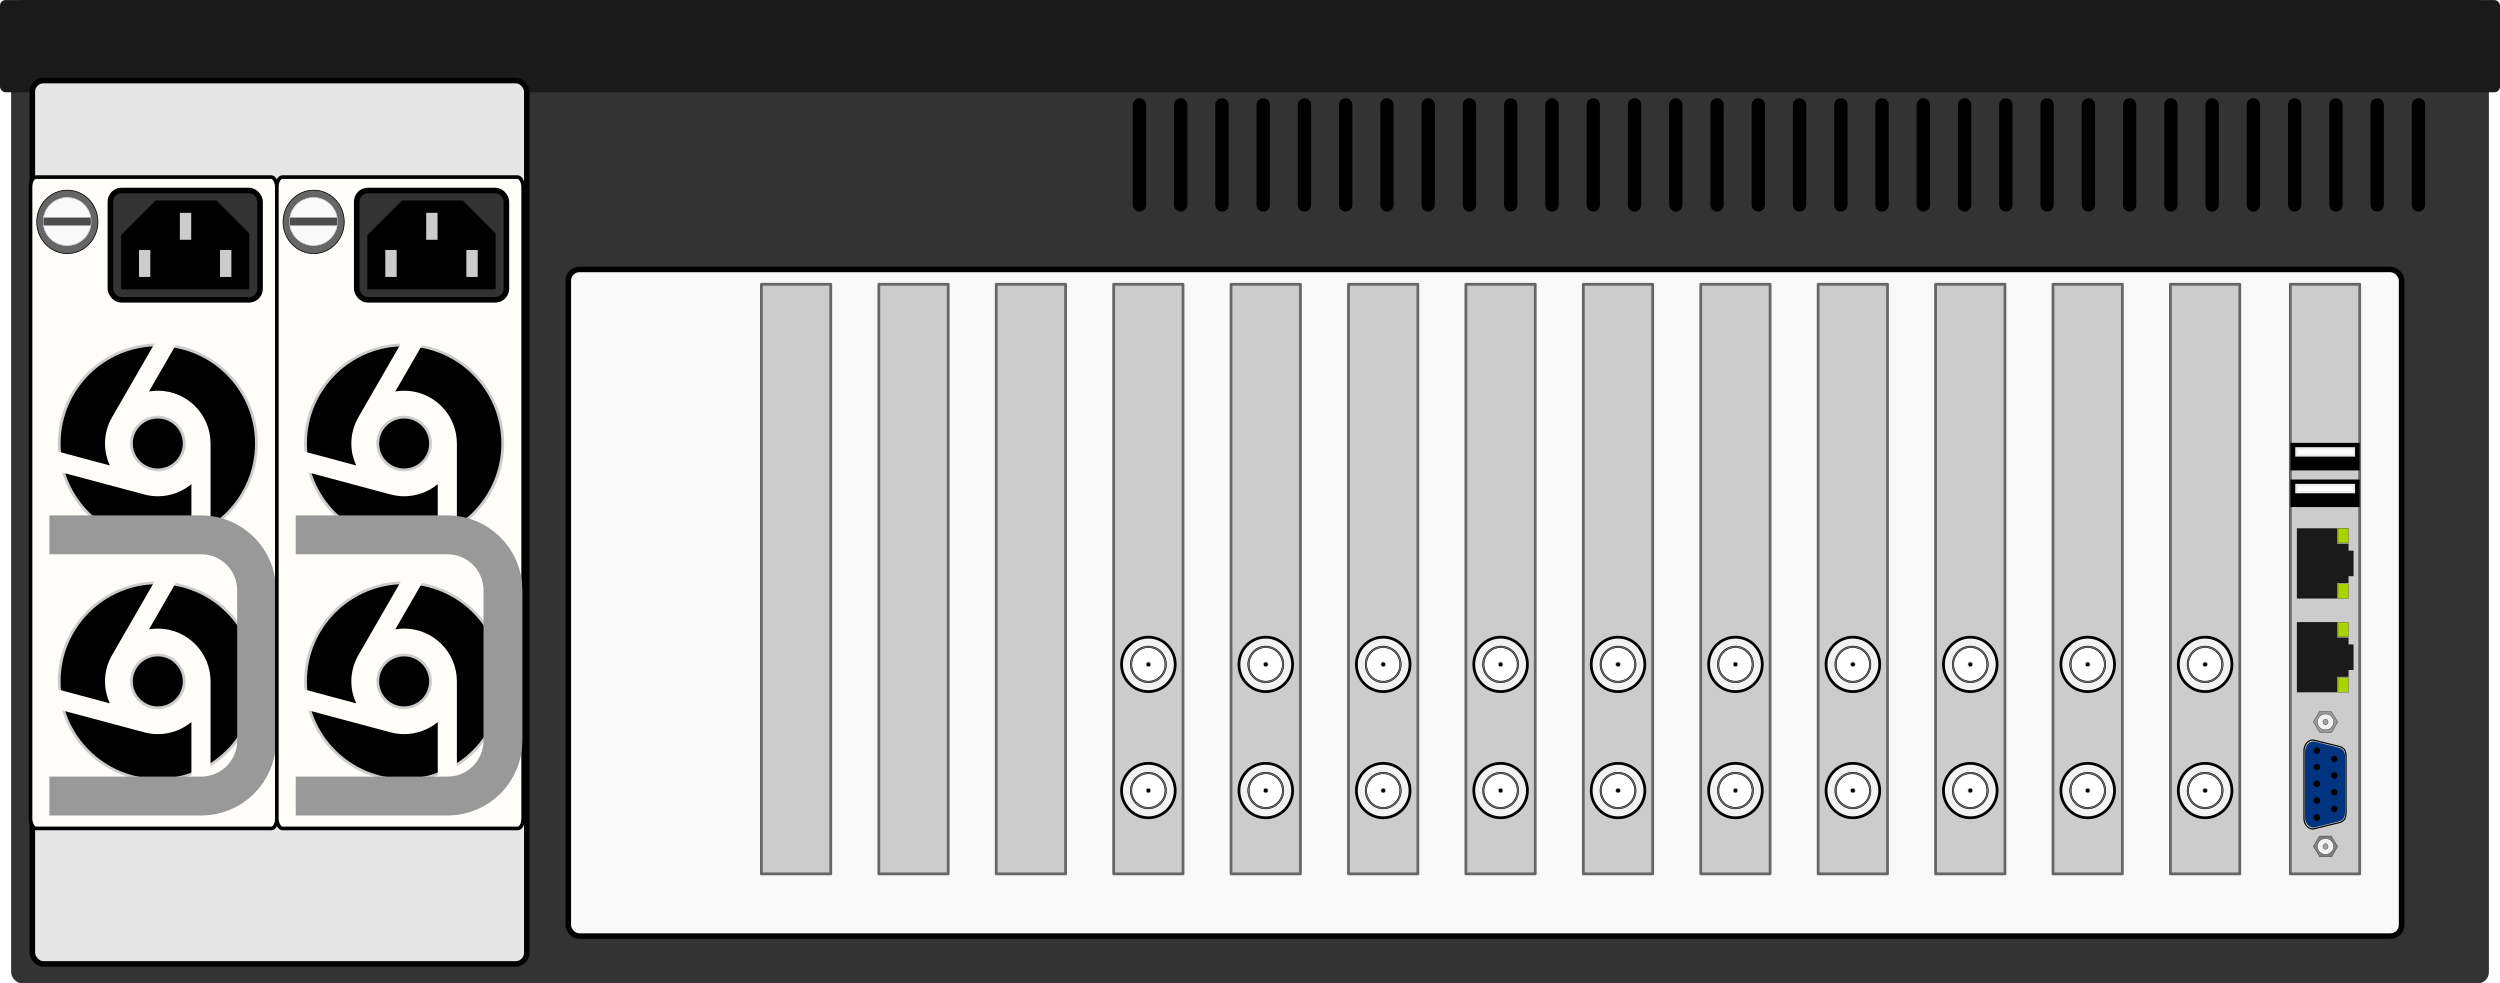 <svg width="450" height="177" version="1.1" viewBox="70.4 401.07 450 177" xmlns="http://www.w3.org/2000/svg"><g><rect x="72.4" y="401.07" width="446" height="177" rx="1.982" ry="2" fill="#333"/><rect x="70.4" y="401.08" width="450" height="16.6" rx="1" ry="1" fill="#1a1a1a"/><rect x="172.69" y="449.57" width="330" height="120" rx="2" ry="2" fill="#f9f9f9" stroke="#000" stroke-linecap="round" stroke-linejoin="round"/></g><g fill="none" stroke="#000" stroke-linecap="round" stroke-width="2.4"><path d="m275.5 437.95v-17.997"/><path d="m282.92 437.95v-17.997"/><path d="m290.35 437.95v-17.997"/><path d="m297.78 437.95v-17.997"/><path d="m305.2 437.95v-17.997"/><path d="m312.63 437.95v-17.997"/><path d="m320.05 437.95v-17.997"/><path d="m327.48 437.95v-17.997"/><path d="m334.91 437.95v-17.997"/><path d="m342.33 437.95v-17.997"/><path d="m349.76 437.95v-17.997"/><path d="m357.19 437.95v-17.997"/><path d="m364.61 437.95v-17.997"/><path d="m372.04 437.95v-17.997"/><path d="m379.47 437.95v-17.997"/><path d="m386.89 437.95v-17.997"/><path d="m394.32 437.95v-17.997"/><path d="m401.75 437.95v-17.997"/><path d="m409.17 437.95v-17.997"/><path d="m416.6 437.95v-17.997"/><path d="m424.03 437.95v-17.997"/><path d="m431.45 437.95v-17.997"/><path d="m438.88 437.95v-17.997"/><path d="m446.31 437.95v-17.997"/><path d="m453.73 437.95v-17.997"/><path d="m461.16 437.95v-17.997"/><path d="m468.59 437.95v-17.997"/><path d="m476.01 437.95v-17.997"/><path d="m483.44 437.95v-17.997"/><path d="m490.87 437.95v-17.997"/><path d="m498.29 437.95v-17.997"/><path d="m505.72 437.95v-17.997"/></g><rect x="482.66" y="452.24" width="12.486" height="106.13" fill="#ccc" stroke="#666" stroke-linecap="round" stroke-linejoin="round" stroke-width=".5"/><g transform="rotate(-90 597.19 594.15)"><g transform="matrix(1.067 0 0 1.067 460.71 203.95)" stroke="#333" stroke-width=".067"><g transform="translate(-21.189 -6.739)"><path d="m189.01 272.01v-2.014l-1.748-1.007-1.748 1.074v2.014l1.748 1.008z" fill="#808080"/><path d="m188.61 271.03c0 0.76-0.602 1.377-1.345 1.377-0.743 0-1.345-0.617-1.345-1.377 0-0.76 0.602-1.376 1.345-1.376 0.743 0 1.345 0.616 1.345 1.376z" fill="#f2f2f2"/><path d="m187.73 271.03c0 0.241-0.211 0.437-0.471 0.437-0.259 0-0.471-0.196-0.471-0.437s0.211-0.436 0.471-0.436c0.259 0 0.471 0.195 0.471 0.436z" fill="#a4a4a4"/></g><g transform="translate(-.189 -6.739)"><path d="m189.01 272.01v-2.014l-1.748-1.007-1.748 1.074v2.014l1.748 1.008z" fill="#999"/><path d="m188.61 271.03c0 0.76-0.602 1.377-1.345 1.377-0.743 0-1.345-0.617-1.345-1.377 0-0.76 0.602-1.376 1.345-1.376 0.743 0 1.345 0.616 1.345 1.376z" fill="#f2f2f2"/><path d="m187.73 271.03c0 0.241-0.211 0.437-0.471 0.437-0.259 0-0.471-0.196-0.471-0.437s0.211-0.436 0.471-0.436c0.259 0 0.471 0.195 0.471 0.436z" fill="#a4a4a4"/></g></g><path d="m642.92 482.08h12.276c1.011 0 2.066 0.843 1.825 1.825l-1.098 4.466c-0.241 0.982-0.814 1.276-1.825 1.276h-10.08c-1.011 0-1.583-0.294-1.825-1.276l-1.098-4.466c-0.241-0.982 0.814-1.825 1.825-1.825z" fill="#ececec" fill-rule="evenodd" stroke="#000" stroke-linecap="round" stroke-width=".227"/><path d="m643.11 482.27h11.888c0.979 0 2.001 0.802 1.767 1.737l-1.063 4.25c-0.234 0.934-0.788 1.214-1.767 1.214h-9.761c-0.979 0-1.533-0.28-1.767-1.214l-1.063-4.25c-0.234-0.934 0.788-1.737 1.767-1.737z" fill="#003380" fill-rule="evenodd" stroke="#000" stroke-linecap="round" stroke-width=".026"/><g transform="matrix(1.067 0 0 1.067 461.48 204.17)" stroke="#000" stroke-width=".067"><path d="m182.01 262.62c0 0.278-0.226 0.504-0.504 0.504-0.278 0-0.505-0.226-0.505-0.504 0-0.277 0.226-0.504 0.505-0.504 0.278 0 0.504 0.226 0.504 0.504z"/><path d="m170.78 262.62c0 0.278-0.242 0.504-0.538 0.504-0.297 0-0.538-0.226-0.538-0.504 0-0.277 0.241-0.504 0.538-0.504 0.296 0 0.538 0.226 0.538 0.504z"/><path d="m173.62 262.62c0 0.278-0.241 0.504-0.538 0.504-0.297 0-0.538-0.226-0.538-0.504 0-0.277 0.241-0.504 0.538-0.504 0.297 0 0.538 0.226 0.538 0.504z"/><path d="m176.46 262.62c0 0.278-0.241 0.504-0.538 0.504-0.297 0-0.538-0.226-0.538-0.504 0-0.277 0.241-0.504 0.538-0.504 0.297 0 0.538 0.226 0.538 0.504z"/><path d="m179.24 262.62c0 0.278-0.226 0.504-0.504 0.504s-0.505-0.226-0.505-0.504c0-0.277 0.226-0.504 0.505-0.504s0.504 0.226 0.504 0.504z"/><path d="m172.17 265.57c0 0.278-0.226 0.504-0.504 0.504-0.278 0-0.505-0.226-0.505-0.504 0-0.277 0.226-0.503 0.505-0.503 0.278 0 0.504 0.225 0.504 0.503z"/><path d="m175.01 265.57c0 0.278-0.226 0.504-0.504 0.504-0.278 0-0.505-0.226-0.505-0.504 0-0.277 0.226-0.503 0.505-0.503 0.278 0 0.504 0.225 0.504 0.503z"/><path d="m177.85 265.57c0 0.278-0.226 0.504-0.505 0.504s-0.504-0.226-0.504-0.504c0-0.277 0.226-0.503 0.504-0.503s0.505 0.225 0.505 0.503z"/><path d="m180.62 265.57c0 0.278-0.226 0.504-0.505 0.504-0.278 0-0.504-0.226-0.504-0.504 0-0.277 0.226-0.503 0.504-0.503 0.278 0 0.505 0.225 0.505 0.503z"/></g></g><g transform="matrix(0 1.067 -1.067 0 791.02 430.73)"><g transform="translate(0,-1.188)" fill-rule="evenodd"><path d="m88.994 289.08v-6.829h-2.611v-1.886h-1.16v-0.849h-4.308v0.849h-1.16v1.886h-2.611v6.829z" fill="#1a1a1a"/><path d="m79.63 280.4v1.744h-2.464v-1.744z" fill="#aad400" stroke="#222b00" stroke-linecap="round" stroke-width=".049"/><path d="m86.518 280.39h2.476v1.754h-2.476z" fill="#aad400" stroke="#222b00" stroke-linecap="round" stroke-width=".049"/></g></g><g transform="matrix(0 1.067 -1.067 0 791.02 413.85)"><g transform="translate(0,-1.188)" fill-rule="evenodd"><path d="m88.994 289.08v-6.829h-2.611v-1.886h-1.16v-0.849h-4.308v0.849h-1.16v1.886h-2.611v6.829z" fill="#1a1a1a"/><path d="m77.144 280.39h2.476v1.754h-2.476z" fill="#aad400" stroke="#222b00" stroke-linecap="round" stroke-width=".049"/><path d="m86.518 280.39h2.476v1.754h-2.476z" fill="#aad400" stroke="#222b00" stroke-linecap="round" stroke-width=".049"/></g></g><g transform="matrix(1.883 0 0 1.883 210.66 -243.08)"><path d="m144.46 390.56h6.615v-2.635h-6.615z"/><path d="m144.92 388.34h5.717v0.901h-5.717z" fill="#ececec" fill-rule="evenodd"/><path d="m145.15 389.01h5.258v-0.44h-5.258z" fill="#fff"/></g><g transform="matrix(1.883 0 0 1.883 210.66 -249.68)"><path d="m144.46 390.56h6.615v-2.635h-6.615z"/><path d="m144.92 388.34h5.717v0.901h-5.717z" fill="#ececec" fill-rule="evenodd"/><path d="m145.15 389.01h5.258v-0.44h-5.258z" fill="#fff"/></g><g transform="translate(15.294 -5.3125e-6)" stroke-linejoin="round"><rect x="445.78" y="452.24" width="12.486" height="106.13" fill="#ccc" stroke="#666" stroke-linecap="round" stroke-width=".5"/><g transform="translate(25.319)"><g stroke="#000"><ellipse cx="426.71" cy="543.37" rx="4.829" ry="4.899" fill="#f2f2f2" stroke-width=".502"/><ellipse cx="426.71" cy="543.37" rx="3.245" ry="3.292" fill="#808080" stroke-width=".102"/><ellipse cx="426.71" cy="543.37" rx="2.981" ry="3.025" fill="#fff" stroke-width=".102"/></g><ellipse cx="426.71" cy="543.37" rx=".423" ry=".429" stroke="#ccc" stroke-width=".102"/></g><g transform="translate(25.319 -22.711)"><g stroke="#000"><ellipse cx="426.71" cy="543.37" rx="4.829" ry="4.899" fill="#f2f2f2" stroke-width=".502"/><ellipse cx="426.71" cy="543.37" rx="3.245" ry="3.292" fill="#808080" stroke-width=".102"/><ellipse cx="426.71" cy="543.37" rx="2.981" ry="3.025" fill="#fff" stroke-width=".102"/></g><ellipse cx="426.71" cy="543.37" rx=".423" ry=".429" stroke="#ccc" stroke-width=".102"/></g></g><g transform="translate(-5.841)" stroke-linejoin="round"><rect x="445.78" y="452.24" width="12.486" height="106.13" fill="#ccc" stroke="#666" stroke-linecap="round" stroke-width=".5"/><g transform="translate(25.319)"><g stroke="#000"><ellipse cx="426.71" cy="543.37" rx="4.829" ry="4.899" fill="#f2f2f2" stroke-width=".502"/><ellipse cx="426.71" cy="543.37" rx="3.245" ry="3.292" fill="#808080" stroke-width=".102"/><ellipse cx="426.71" cy="543.37" rx="2.981" ry="3.025" fill="#fff" stroke-width=".102"/></g><ellipse cx="426.71" cy="543.37" rx=".423" ry=".429" stroke="#ccc" stroke-width=".102"/></g><g transform="translate(25.319 -22.711)"><g stroke="#000"><ellipse cx="426.71" cy="543.37" rx="4.829" ry="4.899" fill="#f2f2f2" stroke-width=".502"/><ellipse cx="426.71" cy="543.37" rx="3.245" ry="3.292" fill="#808080" stroke-width=".102"/><ellipse cx="426.71" cy="543.37" rx="2.981" ry="3.025" fill="#fff" stroke-width=".102"/></g><ellipse cx="426.71" cy="543.37" rx=".423" ry=".429" stroke="#ccc" stroke-width=".102"/></g></g><g transform="translate(-26.976)" stroke-linejoin="round"><rect x="445.78" y="452.24" width="12.486" height="106.13" fill="#ccc" stroke="#666" stroke-linecap="round" stroke-width=".5"/><g transform="translate(25.319)"><g stroke="#000"><ellipse cx="426.71" cy="543.37" rx="4.829" ry="4.899" fill="#f2f2f2" stroke-width=".502"/><ellipse cx="426.71" cy="543.37" rx="3.245" ry="3.292" fill="#808080" stroke-width=".102"/><ellipse cx="426.71" cy="543.37" rx="2.981" ry="3.025" fill="#fff" stroke-width=".102"/></g><ellipse cx="426.71" cy="543.37" rx=".423" ry=".429" stroke="#ccc" stroke-width=".102"/></g><g transform="translate(25.319 -22.711)"><g stroke="#000"><ellipse cx="426.71" cy="543.37" rx="4.829" ry="4.899" fill="#f2f2f2" stroke-width=".502"/><ellipse cx="426.71" cy="543.37" rx="3.245" ry="3.292" fill="#808080" stroke-width=".102"/><ellipse cx="426.71" cy="543.37" rx="2.981" ry="3.025" fill="#fff" stroke-width=".102"/></g><ellipse cx="426.71" cy="543.37" rx=".423" ry=".429" stroke="#ccc" stroke-width=".102"/></g></g><g transform="translate(-48.112)" stroke-linejoin="round"><rect x="445.78" y="452.24" width="12.486" height="106.13" fill="#ccc" stroke="#666" stroke-linecap="round" stroke-width=".5"/><g transform="translate(25.319)"><g stroke="#000"><ellipse cx="426.71" cy="543.37" rx="4.829" ry="4.899" fill="#f2f2f2" stroke-width=".502"/><ellipse cx="426.71" cy="543.37" rx="3.245" ry="3.292" fill="#808080" stroke-width=".102"/><ellipse cx="426.71" cy="543.37" rx="2.981" ry="3.025" fill="#fff" stroke-width=".102"/></g><ellipse cx="426.71" cy="543.37" rx=".423" ry=".429" stroke="#ccc" stroke-width=".102"/></g><g transform="translate(25.319 -22.711)"><g stroke="#000"><ellipse cx="426.71" cy="543.37" rx="4.829" ry="4.899" fill="#f2f2f2" stroke-width=".502"/><ellipse cx="426.71" cy="543.37" rx="3.245" ry="3.292" fill="#808080" stroke-width=".102"/><ellipse cx="426.71" cy="543.37" rx="2.981" ry="3.025" fill="#fff" stroke-width=".102"/></g><ellipse cx="426.71" cy="543.37" rx=".423" ry=".429" stroke="#ccc" stroke-width=".102"/></g></g><g transform="translate(-69.247)" stroke-linejoin="round"><rect x="445.78" y="452.24" width="12.486" height="106.13" fill="#ccc" stroke="#666" stroke-linecap="round" stroke-width=".5"/><g transform="translate(25.319)"><g stroke="#000"><ellipse cx="426.71" cy="543.37" rx="4.829" ry="4.899" fill="#f2f2f2" stroke-width=".502"/><ellipse cx="426.71" cy="543.37" rx="3.245" ry="3.292" fill="#808080" stroke-width=".102"/><ellipse cx="426.71" cy="543.37" rx="2.981" ry="3.025" fill="#fff" stroke-width=".102"/></g><ellipse cx="426.71" cy="543.37" rx=".423" ry=".429" stroke="#ccc" stroke-width=".102"/></g><g transform="translate(25.319 -22.711)"><g stroke="#000"><ellipse cx="426.71" cy="543.37" rx="4.829" ry="4.899" fill="#f2f2f2" stroke-width=".502"/><ellipse cx="426.71" cy="543.37" rx="3.245" ry="3.292" fill="#808080" stroke-width=".102"/><ellipse cx="426.71" cy="543.37" rx="2.981" ry="3.025" fill="#fff" stroke-width=".102"/></g><ellipse cx="426.71" cy="543.37" rx=".423" ry=".429" stroke="#ccc" stroke-width=".102"/></g></g><rect x="249.72" y="452.24" width="12.486" height="106.13" fill="#ccc" stroke="#666" stroke-linecap="round" stroke-linejoin="round" stroke-width=".5"/><g transform="translate(-153.79 4.6875e-6)" stroke-linejoin="round"><rect x="445.78" y="452.24" width="12.486" height="106.13" fill="#ccc" stroke="#666" stroke-linecap="round" stroke-width=".5"/><g transform="translate(25.319)"><g stroke="#000"><ellipse cx="426.71" cy="543.37" rx="4.829" ry="4.899" fill="#f2f2f2" stroke-width=".502"/><ellipse cx="426.71" cy="543.37" rx="3.245" ry="3.292" fill="#808080" stroke-width=".102"/><ellipse cx="426.71" cy="543.37" rx="2.981" ry="3.025" fill="#fff" stroke-width=".102"/></g><ellipse cx="426.71" cy="543.37" rx=".423" ry=".429" stroke="#ccc" stroke-width=".102"/></g><g transform="translate(25.319 -22.711)"><g stroke="#000"><ellipse cx="426.71" cy="543.37" rx="4.829" ry="4.899" fill="#f2f2f2" stroke-width=".502"/><ellipse cx="426.71" cy="543.37" rx="3.245" ry="3.292" fill="#808080" stroke-width=".102"/><ellipse cx="426.71" cy="543.37" rx="2.981" ry="3.025" fill="#fff" stroke-width=".102"/></g><ellipse cx="426.71" cy="543.37" rx=".423" ry=".429" stroke="#ccc" stroke-width=".102"/></g></g><g transform="translate(-174.92 4.6875e-6)" stroke-linejoin="round"><rect x="445.78" y="452.24" width="12.486" height="106.13" fill="#ccc" stroke="#666" stroke-linecap="round" stroke-width=".5"/><g transform="translate(25.319)"><g stroke="#000"><ellipse cx="426.71" cy="543.37" rx="4.829" ry="4.899" fill="#f2f2f2" stroke-width=".502"/><ellipse cx="426.71" cy="543.37" rx="3.245" ry="3.292" fill="#808080" stroke-width=".102"/><ellipse cx="426.71" cy="543.37" rx="2.981" ry="3.025" fill="#fff" stroke-width=".102"/></g><ellipse cx="426.71" cy="543.37" rx=".423" ry=".429" stroke="#ccc" stroke-width=".102"/></g><g transform="translate(25.319 -22.711)"><g stroke="#000"><ellipse cx="426.71" cy="543.37" rx="4.829" ry="4.899" fill="#f2f2f2" stroke-width=".502"/><ellipse cx="426.71" cy="543.37" rx="3.245" ry="3.292" fill="#808080" stroke-width=".102"/><ellipse cx="426.71" cy="543.37" rx="2.981" ry="3.025" fill="#fff" stroke-width=".102"/></g><ellipse cx="426.71" cy="543.37" rx=".423" ry=".429" stroke="#ccc" stroke-width=".102"/></g></g><rect x="207.45" y="452.24" width="12.486" height="106.13" fill="#ccc" stroke="#666" stroke-linecap="round" stroke-linejoin="round" stroke-width=".5"/><rect x="228.59" y="452.24" width="12.486" height="106.13" fill="#ccc" stroke="#666" stroke-linecap="round" stroke-linejoin="round" stroke-width=".5"/><g transform="translate(-90.382 -5.3125e-6)" stroke-linejoin="round"><rect x="445.78" y="452.24" width="12.486" height="106.13" fill="#ccc" stroke="#666" stroke-linecap="round" stroke-width=".5"/><g transform="translate(25.319)"><g stroke="#000"><ellipse cx="426.71" cy="543.37" rx="4.829" ry="4.899" fill="#f2f2f2" stroke-width=".502"/><ellipse cx="426.71" cy="543.37" rx="3.245" ry="3.292" fill="#808080" stroke-width=".102"/><ellipse cx="426.71" cy="543.37" rx="2.981" ry="3.025" fill="#fff" stroke-width=".102"/></g><ellipse cx="426.71" cy="543.37" rx=".423" ry=".429" stroke="#ccc" stroke-width=".102"/></g><g transform="translate(25.319 -22.711)"><g stroke="#000"><ellipse cx="426.71" cy="543.37" rx="4.829" ry="4.899" fill="#f2f2f2" stroke-width=".502"/><ellipse cx="426.71" cy="543.37" rx="3.245" ry="3.292" fill="#808080" stroke-width=".102"/><ellipse cx="426.71" cy="543.37" rx="2.981" ry="3.025" fill="#fff" stroke-width=".102"/></g><ellipse cx="426.71" cy="543.37" rx=".423" ry=".429" stroke="#ccc" stroke-width=".102"/></g></g><g transform="translate(-111.52 -5.3125e-6)" stroke-linejoin="round"><rect x="445.78" y="452.24" width="12.486" height="106.13" fill="#ccc" stroke="#666" stroke-linecap="round" stroke-width=".5"/><g transform="translate(25.319)"><g stroke="#000"><ellipse cx="426.71" cy="543.37" rx="4.829" ry="4.899" fill="#f2f2f2" stroke-width=".502"/><ellipse cx="426.71" cy="543.37" rx="3.245" ry="3.292" fill="#808080" stroke-width=".102"/><ellipse cx="426.71" cy="543.37" rx="2.981" ry="3.025" fill="#fff" stroke-width=".102"/></g><ellipse cx="426.71" cy="543.37" rx=".423" ry=".429" stroke="#ccc" stroke-width=".102"/></g><g transform="translate(25.319 -22.711)"><g stroke="#000"><ellipse cx="426.71" cy="543.37" rx="4.829" ry="4.899" fill="#f2f2f2" stroke-width=".502"/><ellipse cx="426.71" cy="543.37" rx="3.245" ry="3.292" fill="#808080" stroke-width=".102"/><ellipse cx="426.71" cy="543.37" rx="2.981" ry="3.025" fill="#fff" stroke-width=".102"/></g><ellipse cx="426.71" cy="543.37" rx=".423" ry=".429" stroke="#ccc" stroke-width=".102"/></g></g><g transform="translate(-132.65 -5.3125e-6)" stroke-linejoin="round"><rect x="445.78" y="452.24" width="12.486" height="106.13" fill="#ccc" stroke="#666" stroke-linecap="round" stroke-width=".5"/><g transform="translate(25.319)"><g stroke="#000"><ellipse cx="426.71" cy="543.37" rx="4.829" ry="4.899" fill="#f2f2f2" stroke-width=".502"/><ellipse cx="426.71" cy="543.37" rx="3.245" ry="3.292" fill="#808080" stroke-width=".102"/><ellipse cx="426.71" cy="543.37" rx="2.981" ry="3.025" fill="#fff" stroke-width=".102"/></g><ellipse cx="426.71" cy="543.37" rx=".423" ry=".429" stroke="#ccc" stroke-width=".102"/></g><g transform="translate(25.319 -22.711)"><g stroke="#000"><ellipse cx="426.71" cy="543.37" rx="4.829" ry="4.899" fill="#f2f2f2" stroke-width=".502"/><ellipse cx="426.71" cy="543.37" rx="3.245" ry="3.292" fill="#808080" stroke-width=".102"/><ellipse cx="426.71" cy="543.37" rx="2.981" ry="3.025" fill="#fff" stroke-width=".102"/></g><ellipse cx="426.71" cy="543.37" rx=".423" ry=".429" stroke="#ccc" stroke-width=".102"/></g></g><g transform="matrix(1.912 0 0 1.912 -52.631 -146.1)" fill="#333" stroke-width=".036"></g><g transform="matrix(1.518 0 0 1.518 411.82 -54.681)" stroke-width=".1"></g><g transform="translate(-77.678 106.47)"><rect x="153.9" y="309.1" width="89.002" height="159" rx="1.993" ry="2.001" fill="#e6e6e6" stroke="#000" stroke-linecap="round" stroke-linejoin="round" stroke-width=".998"/><g transform="translate(-577.76 -213.89)"><rect x="731.33" y="540.37" width="44.34" height="117.24" rx=".993" ry="1.753" fill="#fffdf9" stroke="#000" stroke-linecap="round" stroke-linejoin="round" stroke-width=".66"/><g transform="translate(268.21 -63.649)"><rect x="477.5" y="606.43" width="26.94" height="19.678" rx="2" ry="2" fill="#333" stroke="#000" stroke-linecap="round" stroke-linejoin="round"/><g transform="matrix(1.912 0 0 1.912 -49.507 -158.71)"><path d="m288.69 409.46v-5.25l-3.066-3.071h-5.74l-3.244 3.25v5.071h12.05z" stroke="#090909" stroke-width=".036"/><g fill="#ccc"><path d="m283.24 402.28h-1.069v2.536h1.069z"/><path d="m279.39 405.78h-1.069v2.536h1.069z"/><path d="m287.02 405.78h-1.069v2.536h1.069z"/></g></g></g><path d="m743.46 548.43c0 3.148-2.467 5.703-5.503 5.703s-5.501-2.556-5.501-5.703c0-3.15 2.464-5.705 5.501-5.705 3.037 0 5.503 2.556 5.503 5.705z" fill="#666" stroke="#000" stroke-width=".141"/><path d="m742.05 548.43c0 2.332-1.833 4.226-4.092 4.226s-4.09-1.894-4.09-4.226 1.831-4.224 4.09-4.224 4.092 1.892 4.092 4.224z" fill="#fff" stroke="#000" stroke-width=".141"/><circle cx="737.93" cy="548.37" r="4.312" fill="#4d4d4d" stroke="#ccc" stroke-linecap="round" stroke-linejoin="round" stroke-width=".1"/><g transform="translate(269.84 -64.683)" fill="#f9f9f9" stroke="#ccc" stroke-linecap="round" stroke-linejoin="round" stroke-width=".1"><path transform="translate(70.4 401.07)" d="m401.93 212.74h-8.486c0.368 2.056 2.156 3.552 4.244 3.553 2.088-1e-3 3.874-1.498 4.242-3.553z"/><path transform="translate(70.4 401.07)" d="m397.69 207.67c-2.088 1e-3 -3.874 1.498-4.242 3.553h8.486c-0.368-2.056-2.156-3.552-4.244-3.553z"/></g><g transform="translate(.093)"><circle cx="754.15" cy="588.32" r="17.75" stroke="#ccc" stroke-linecap="round" stroke-linejoin="round" stroke-width=".5"/><path d="m754.8 568.18-8.83 15.318c-0.836 1.414-1.324 3.058-1.324 4.82 0 1.414 0.317 2.751 0.871 3.957l-9.969-2.672-0.893 3.33 17.082 4.564c0.771 0.202 1.574 0.32 2.408 0.32 2.3 0 4.409-0.819 6.053-2.18v10.361h3.447v-17.682c0-5.247-4.253-9.5-9.5-9.5-0.543 0-1.072 0.055-1.59 0.143l5.231-9.057z" fill="#fffdf9"/><circle cx="754.15" cy="588.32" r="4.75" stroke="#ccc" stroke-linecap="round" stroke-linejoin="round" stroke-width=".5"/></g><g transform="translate(.093 42.819)"><circle cx="754.15" cy="588.32" r="17.75" stroke="#ccc" stroke-linecap="round" stroke-linejoin="round" stroke-width=".5"/><path d="m754.8 568.18-8.83 15.318c-0.836 1.414-1.324 3.058-1.324 4.82 0 1.414 0.317 2.751 0.871 3.957l-9.969-2.672-0.893 3.33 17.082 4.564c0.771 0.202 1.574 0.32 2.408 0.32 2.3 0 4.409-0.819 6.053-2.18v10.361h3.447v-17.682c0-5.247-4.253-9.5-9.5-9.5-0.543 0-1.072 0.055-1.59 0.143l5.231-9.057z" fill="#fffdf9"/><circle cx="754.15" cy="588.32" r="4.75" stroke="#ccc" stroke-linecap="round" stroke-linejoin="round" stroke-width=".5"/></g><path d="m734.73 604.76h27.3c5.54 0 10 4.46 10 10v27.023c0 5.54-4.46 10-10 10h-27.3" fill="none" stroke="#999" stroke-linejoin="round" stroke-width="7"/></g><g transform="translate(-533.42 -213.89)"><rect x="731.33" y="540.37" width="44.34" height="117.24" rx=".993" ry="1.753" fill="#fffdf9" stroke="#000" stroke-linecap="round" stroke-linejoin="round" stroke-width=".66"/><g transform="translate(268.21 -63.649)"><rect x="477.5" y="606.43" width="26.94" height="19.678" rx="2" ry="2" fill="#333" stroke="#000" stroke-linecap="round" stroke-linejoin="round"/><g transform="matrix(1.912 0 0 1.912 -49.507 -158.71)"><path d="m288.69 409.46v-5.25l-3.066-3.071h-5.74l-3.244 3.25v5.071h12.05z" stroke="#090909" stroke-width=".036"/><g fill="#ccc"><path d="m283.24 402.28h-1.069v2.536h1.069z"/><path d="m279.39 405.78h-1.069v2.536h1.069z"/><path d="m287.02 405.78h-1.069v2.536h1.069z"/></g></g></g><path d="m743.46 548.43c0 3.148-2.467 5.703-5.503 5.703s-5.501-2.556-5.501-5.703c0-3.15 2.464-5.705 5.501-5.705 3.037 0 5.503 2.556 5.503 5.705z" fill="#666" stroke="#000" stroke-width=".141"/><path d="m742.05 548.43c0 2.332-1.833 4.226-4.092 4.226s-4.09-1.894-4.09-4.226 1.831-4.224 4.09-4.224 4.092 1.892 4.092 4.224z" fill="#fff" stroke="#000" stroke-width=".141"/><circle cx="737.93" cy="548.37" r="4.312" fill="#4d4d4d" stroke="#ccc" stroke-linecap="round" stroke-linejoin="round" stroke-width=".1"/><g transform="translate(269.84 -64.683)" fill="#f9f9f9" stroke="#ccc" stroke-linecap="round" stroke-linejoin="round" stroke-width=".1"><path transform="translate(70.4 401.07)" d="m401.93 212.74h-8.486c0.368 2.056 2.156 3.552 4.244 3.553 2.088-1e-3 3.874-1.498 4.242-3.553z"/><path transform="translate(70.4 401.07)" d="m397.69 207.67c-2.088 1e-3 -3.874 1.498-4.242 3.553h8.486c-0.368-2.056-2.156-3.552-4.244-3.553z"/></g><g transform="translate(.093)"><circle cx="754.15" cy="588.32" r="17.75" stroke="#ccc" stroke-linecap="round" stroke-linejoin="round" stroke-width=".5"/><path d="m754.8 568.18-8.83 15.318c-0.836 1.414-1.324 3.058-1.324 4.82 0 1.414 0.317 2.751 0.871 3.957l-9.969-2.672-0.893 3.33 17.082 4.564c0.771 0.202 1.574 0.32 2.408 0.32 2.3 0 4.409-0.819 6.053-2.18v10.361h3.447v-17.682c0-5.247-4.253-9.5-9.5-9.5-0.543 0-1.072 0.055-1.59 0.143l5.231-9.057z" fill="#fffdf9"/><circle cx="754.15" cy="588.32" r="4.75" stroke="#ccc" stroke-linecap="round" stroke-linejoin="round" stroke-width=".5"/></g><g transform="translate(.093 42.819)"><circle cx="754.15" cy="588.32" r="17.75" stroke="#ccc" stroke-linecap="round" stroke-linejoin="round" stroke-width=".5"/><path d="m754.8 568.18-8.83 15.318c-0.836 1.414-1.324 3.058-1.324 4.82 0 1.414 0.317 2.751 0.871 3.957l-9.969-2.672-0.893 3.33 17.082 4.564c0.771 0.202 1.574 0.32 2.408 0.32 2.3 0 4.409-0.819 6.053-2.18v10.361h3.447v-17.682c0-5.247-4.253-9.5-9.5-9.5-0.543 0-1.072 0.055-1.59 0.143l5.231-9.057z" fill="#fffdf9"/><circle cx="754.15" cy="588.32" r="4.75" stroke="#ccc" stroke-linecap="round" stroke-linejoin="round" stroke-width=".5"/></g><path d="m734.73 604.76h27.3c5.54 0 10 4.46 10 10v27.023c0 5.54-4.46 10-10 10h-27.3" fill="none" stroke="#999" stroke-linejoin="round" stroke-width="7"/></g></g></svg>
